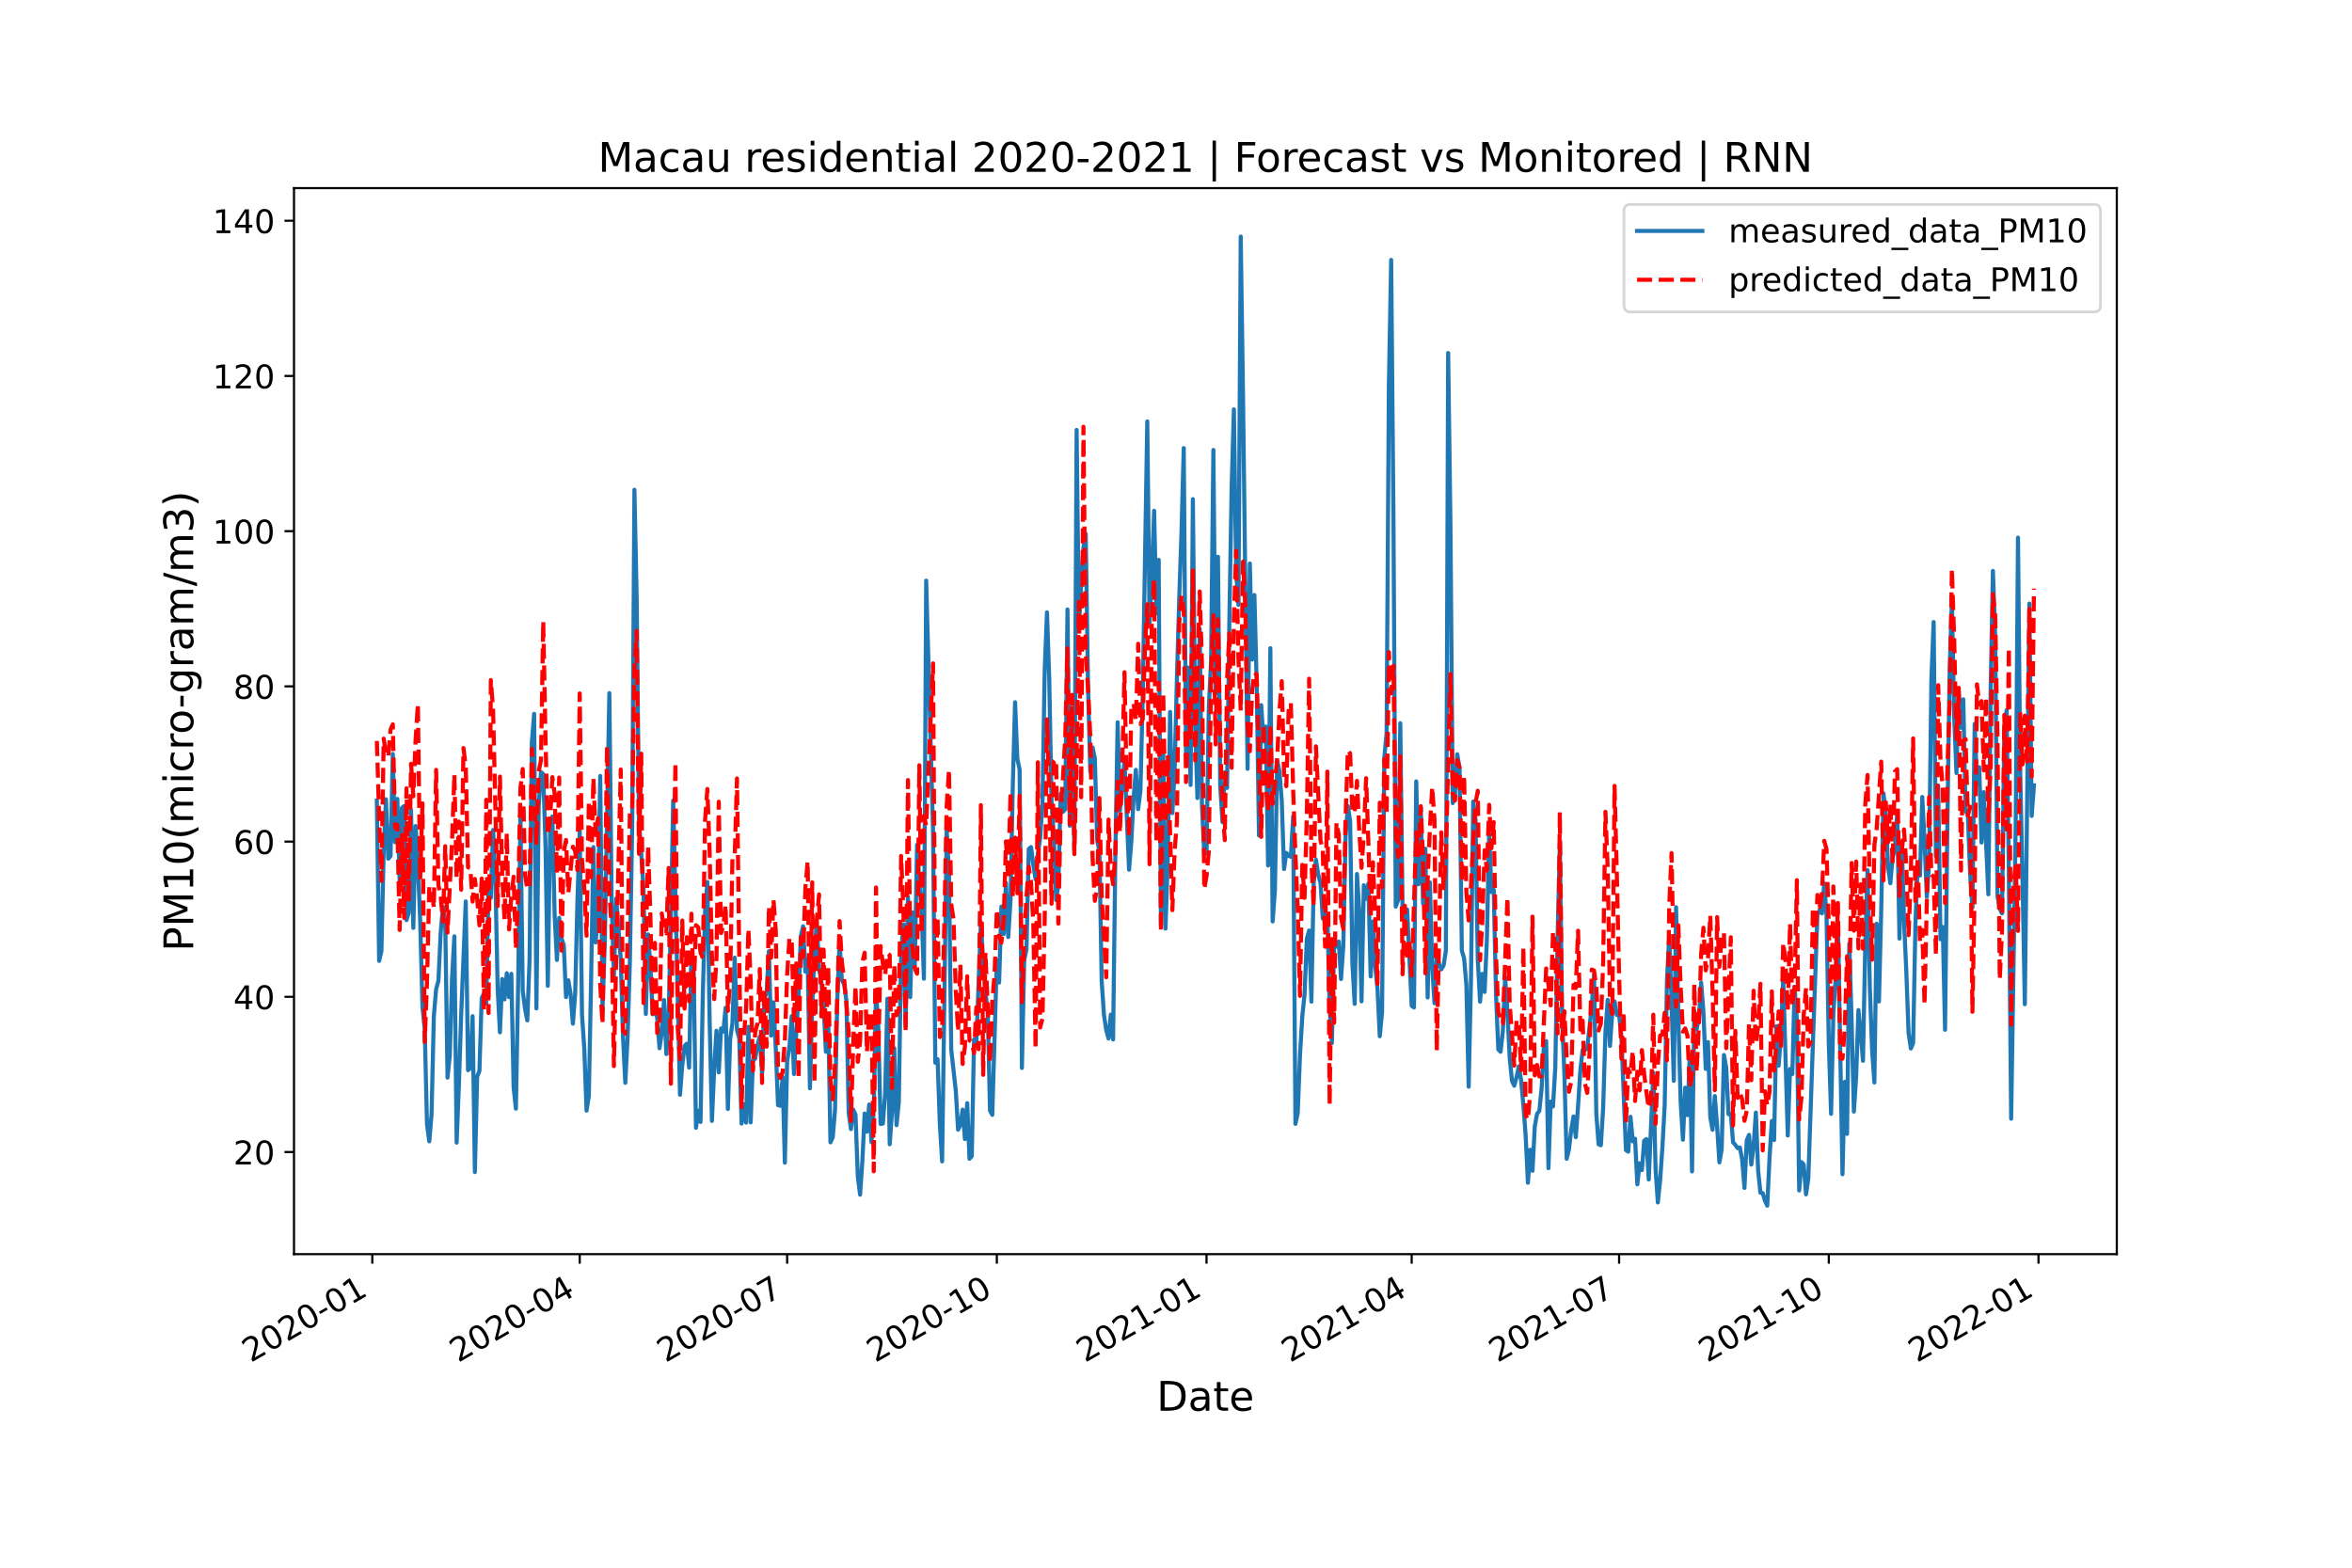 <?xml version="1.0" encoding="utf-8" standalone="no"?>
<!DOCTYPE svg PUBLIC "-//W3C//DTD SVG 1.1//EN"
  "http://www.w3.org/Graphics/SVG/1.1/DTD/svg11.dtd">
<!-- Created with matplotlib (https://matplotlib.org/) -->
<svg height="576pt" version="1.1" viewBox="0 0 864 576" width="864pt" xmlns="http://www.w3.org/2000/svg" xmlns:xlink="http://www.w3.org/1999/xlink">
 <defs>
  <style type="text/css">*{stroke-linecap:butt;stroke-linejoin:round;}</style>
 </defs>
 <g id="figure_1">
  <g id="patch_1">
   <path d="M 0 576 
L 864 576 
L 864 0 
L 0 0 
z
" style="fill:#ffffff;"/>
  </g>
  <g id="axes_1">
   <g id="patch_2">
    <path d="M 108 460.8 
L 777.6 460.8 
L 777.6 69.12 
L 108 69.12 
z
" style="fill:#ffffff;"/>
   </g>
   <g id="matplotlib.axis_1">
    <g id="xtick_1">
     <g id="line2d_1">
      <defs>
       <path d="M 0 0 
L 0 3.5 
" id="ma289b6f1c5" style="stroke:#000000;stroke-width:0.8;"/>
      </defs>
      <g>
       <use style="stroke:#000000;stroke-width:0.8;" x="136.762" xlink:href="#ma289b6f1c5" y="460.8"/>
      </g>
     </g>
     <g id="text_1">
      <!-- 2020-01 -->
      <g transform="translate(92.092 500.766)rotate(-30)scale(0.12 -0.12)">
       <defs>
        <path d="M 19.188 8.297 
L 53.609 8.297 
L 53.609 0 
L 7.328 0 
L 7.328 8.297 
Q 12.938 14.109 22.625 23.891 
Q 32.328 33.688 34.812 36.531 
Q 39.547 41.844 41.422 45.531 
Q 43.312 49.219 43.312 52.781 
Q 43.312 58.594 39.234 62.25 
Q 35.156 65.922 28.609 65.922 
Q 23.969 65.922 18.812 64.312 
Q 13.672 62.703 7.812 59.422 
L 7.812 69.391 
Q 13.766 71.781 18.938 73 
Q 24.125 74.219 28.422 74.219 
Q 39.75 74.219 46.484 68.547 
Q 53.219 62.891 53.219 53.422 
Q 53.219 48.922 51.531 44.891 
Q 49.859 40.875 45.406 35.406 
Q 44.188 33.984 37.641 27.219 
Q 31.109 20.453 19.188 8.297 
z
" id="DejaVuSans-50"/>
        <path d="M 31.781 66.406 
Q 24.172 66.406 20.328 58.906 
Q 16.5 51.422 16.5 36.375 
Q 16.5 21.391 20.328 13.891 
Q 24.172 6.391 31.781 6.391 
Q 39.453 6.391 43.281 13.891 
Q 47.125 21.391 47.125 36.375 
Q 47.125 51.422 43.281 58.906 
Q 39.453 66.406 31.781 66.406 
z
M 31.781 74.219 
Q 44.047 74.219 50.516 64.516 
Q 56.984 54.828 56.984 36.375 
Q 56.984 17.969 50.516 8.266 
Q 44.047 -1.422 31.781 -1.422 
Q 19.531 -1.422 13.062 8.266 
Q 6.594 17.969 6.594 36.375 
Q 6.594 54.828 13.062 64.516 
Q 19.531 74.219 31.781 74.219 
z
" id="DejaVuSans-48"/>
        <path d="M 4.891 31.391 
L 31.203 31.391 
L 31.203 23.391 
L 4.891 23.391 
z
" id="DejaVuSans-45"/>
        <path d="M 12.406 8.297 
L 28.516 8.297 
L 28.516 63.922 
L 10.984 60.406 
L 10.984 69.391 
L 28.422 72.906 
L 38.281 72.906 
L 38.281 8.297 
L 54.391 8.297 
L 54.391 0 
L 12.406 0 
z
" id="DejaVuSans-49"/>
       </defs>
       <use xlink:href="#DejaVuSans-50"/>
       <use x="63.623" xlink:href="#DejaVuSans-48"/>
       <use x="127.246" xlink:href="#DejaVuSans-50"/>
       <use x="190.869" xlink:href="#DejaVuSans-48"/>
       <use x="254.492" xlink:href="#DejaVuSans-45"/>
       <use x="290.576" xlink:href="#DejaVuSans-48"/>
       <use x="354.199" xlink:href="#DejaVuSans-49"/>
      </g>
     </g>
    </g>
    <g id="xtick_2">
     <g id="line2d_2">
      <g>
       <use style="stroke:#000000;stroke-width:0.8;" x="212.957" xlink:href="#ma289b6f1c5" y="460.8"/>
      </g>
     </g>
     <g id="text_2">
      <!-- 2020-04 -->
      <g transform="translate(168.288 500.766)rotate(-30)scale(0.12 -0.12)">
       <defs>
        <path d="M 37.797 64.312 
L 12.891 25.391 
L 37.797 25.391 
z
M 35.203 72.906 
L 47.609 72.906 
L 47.609 25.391 
L 58.016 25.391 
L 58.016 17.188 
L 47.609 17.188 
L 47.609 0 
L 37.797 0 
L 37.797 17.188 
L 4.891 17.188 
L 4.891 26.703 
z
" id="DejaVuSans-52"/>
       </defs>
       <use xlink:href="#DejaVuSans-50"/>
       <use x="63.623" xlink:href="#DejaVuSans-48"/>
       <use x="127.246" xlink:href="#DejaVuSans-50"/>
       <use x="190.869" xlink:href="#DejaVuSans-48"/>
       <use x="254.492" xlink:href="#DejaVuSans-45"/>
       <use x="290.576" xlink:href="#DejaVuSans-48"/>
       <use x="354.199" xlink:href="#DejaVuSans-52"/>
      </g>
     </g>
    </g>
    <g id="xtick_3">
     <g id="line2d_3">
      <g>
       <use style="stroke:#000000;stroke-width:0.8;" x="289.153" xlink:href="#ma289b6f1c5" y="460.8"/>
      </g>
     </g>
     <g id="text_3">
      <!-- 2020-07 -->
      <g transform="translate(244.483 500.766)rotate(-30)scale(0.12 -0.12)">
       <defs>
        <path d="M 8.203 72.906 
L 55.078 72.906 
L 55.078 68.703 
L 28.609 0 
L 18.312 0 
L 43.219 64.594 
L 8.203 64.594 
z
" id="DejaVuSans-55"/>
       </defs>
       <use xlink:href="#DejaVuSans-50"/>
       <use x="63.623" xlink:href="#DejaVuSans-48"/>
       <use x="127.246" xlink:href="#DejaVuSans-50"/>
       <use x="190.869" xlink:href="#DejaVuSans-48"/>
       <use x="254.492" xlink:href="#DejaVuSans-45"/>
       <use x="290.576" xlink:href="#DejaVuSans-48"/>
       <use x="354.199" xlink:href="#DejaVuSans-55"/>
      </g>
     </g>
    </g>
    <g id="xtick_4">
     <g id="line2d_4">
      <g>
       <use style="stroke:#000000;stroke-width:0.8;" x="366.186" xlink:href="#ma289b6f1c5" y="460.8"/>
      </g>
     </g>
     <g id="text_4">
      <!-- 2020-10 -->
      <g transform="translate(321.516 500.766)rotate(-30)scale(0.12 -0.12)">
       <use xlink:href="#DejaVuSans-50"/>
       <use x="63.623" xlink:href="#DejaVuSans-48"/>
       <use x="127.246" xlink:href="#DejaVuSans-50"/>
       <use x="190.869" xlink:href="#DejaVuSans-48"/>
       <use x="254.492" xlink:href="#DejaVuSans-45"/>
       <use x="290.576" xlink:href="#DejaVuSans-49"/>
       <use x="354.199" xlink:href="#DejaVuSans-48"/>
      </g>
     </g>
    </g>
    <g id="xtick_5">
     <g id="line2d_5">
      <g>
       <use style="stroke:#000000;stroke-width:0.8;" x="443.219" xlink:href="#ma289b6f1c5" y="460.8"/>
      </g>
     </g>
     <g id="text_5">
      <!-- 2021-01 -->
      <g transform="translate(398.549 500.766)rotate(-30)scale(0.12 -0.12)">
       <use xlink:href="#DejaVuSans-50"/>
       <use x="63.623" xlink:href="#DejaVuSans-48"/>
       <use x="127.246" xlink:href="#DejaVuSans-50"/>
       <use x="190.869" xlink:href="#DejaVuSans-49"/>
       <use x="254.492" xlink:href="#DejaVuSans-45"/>
       <use x="290.576" xlink:href="#DejaVuSans-48"/>
       <use x="354.199" xlink:href="#DejaVuSans-49"/>
      </g>
     </g>
    </g>
    <g id="xtick_6">
     <g id="line2d_6">
      <g>
       <use style="stroke:#000000;stroke-width:0.8;" x="518.577" xlink:href="#ma289b6f1c5" y="460.8"/>
      </g>
     </g>
     <g id="text_6">
      <!-- 2021-04 -->
      <g transform="translate(473.907 500.766)rotate(-30)scale(0.12 -0.12)">
       <use xlink:href="#DejaVuSans-50"/>
       <use x="63.623" xlink:href="#DejaVuSans-48"/>
       <use x="127.246" xlink:href="#DejaVuSans-50"/>
       <use x="190.869" xlink:href="#DejaVuSans-49"/>
       <use x="254.492" xlink:href="#DejaVuSans-45"/>
       <use x="290.576" xlink:href="#DejaVuSans-48"/>
       <use x="354.199" xlink:href="#DejaVuSans-52"/>
      </g>
     </g>
    </g>
    <g id="xtick_7">
     <g id="line2d_7">
      <g>
       <use style="stroke:#000000;stroke-width:0.8;" x="594.772" xlink:href="#ma289b6f1c5" y="460.8"/>
      </g>
     </g>
     <g id="text_7">
      <!-- 2021-07 -->
      <g transform="translate(550.103 500.766)rotate(-30)scale(0.12 -0.12)">
       <use xlink:href="#DejaVuSans-50"/>
       <use x="63.623" xlink:href="#DejaVuSans-48"/>
       <use x="127.246" xlink:href="#DejaVuSans-50"/>
       <use x="190.869" xlink:href="#DejaVuSans-49"/>
       <use x="254.492" xlink:href="#DejaVuSans-45"/>
       <use x="290.576" xlink:href="#DejaVuSans-48"/>
       <use x="354.199" xlink:href="#DejaVuSans-55"/>
      </g>
     </g>
    </g>
    <g id="xtick_8">
     <g id="line2d_8">
      <g>
       <use style="stroke:#000000;stroke-width:0.8;" x="671.805" xlink:href="#ma289b6f1c5" y="460.8"/>
      </g>
     </g>
     <g id="text_8">
      <!-- 2021-10 -->
      <g transform="translate(627.136 500.766)rotate(-30)scale(0.12 -0.12)">
       <use xlink:href="#DejaVuSans-50"/>
       <use x="63.623" xlink:href="#DejaVuSans-48"/>
       <use x="127.246" xlink:href="#DejaVuSans-50"/>
       <use x="190.869" xlink:href="#DejaVuSans-49"/>
       <use x="254.492" xlink:href="#DejaVuSans-45"/>
       <use x="290.576" xlink:href="#DejaVuSans-49"/>
       <use x="354.199" xlink:href="#DejaVuSans-48"/>
      </g>
     </g>
    </g>
    <g id="xtick_9">
     <g id="line2d_9">
      <g>
       <use style="stroke:#000000;stroke-width:0.8;" x="748.838" xlink:href="#ma289b6f1c5" y="460.8"/>
      </g>
     </g>
     <g id="text_9">
      <!-- 2022-01 -->
      <g transform="translate(704.168 500.766)rotate(-30)scale(0.12 -0.12)">
       <use xlink:href="#DejaVuSans-50"/>
       <use x="63.623" xlink:href="#DejaVuSans-48"/>
       <use x="127.246" xlink:href="#DejaVuSans-50"/>
       <use x="190.869" xlink:href="#DejaVuSans-50"/>
       <use x="254.492" xlink:href="#DejaVuSans-45"/>
       <use x="290.576" xlink:href="#DejaVuSans-48"/>
       <use x="354.199" xlink:href="#DejaVuSans-49"/>
      </g>
     </g>
    </g>
    <g id="text_10">
     <!-- Date -->
     <g transform="translate(424.874 518.325)scale(0.15 -0.15)">
      <defs>
       <path d="M 19.672 64.797 
L 19.672 8.109 
L 31.594 8.109 
Q 46.688 8.109 53.688 14.938 
Q 60.688 21.781 60.688 36.531 
Q 60.688 51.172 53.688 57.984 
Q 46.688 64.797 31.594 64.797 
z
M 9.812 72.906 
L 30.078 72.906 
Q 51.266 72.906 61.172 64.094 
Q 71.094 55.281 71.094 36.531 
Q 71.094 17.672 61.125 8.828 
Q 51.172 0 30.078 0 
L 9.812 0 
z
" id="DejaVuSans-68"/>
       <path d="M 34.281 27.484 
Q 23.391 27.484 19.188 25 
Q 14.984 22.516 14.984 16.5 
Q 14.984 11.719 18.141 8.906 
Q 21.297 6.109 26.703 6.109 
Q 34.188 6.109 38.703 11.406 
Q 43.219 16.703 43.219 25.484 
L 43.219 27.484 
z
M 52.203 31.203 
L 52.203 0 
L 43.219 0 
L 43.219 8.297 
Q 40.141 3.328 35.547 0.953 
Q 30.953 -1.422 24.312 -1.422 
Q 15.922 -1.422 10.953 3.297 
Q 6 8.016 6 15.922 
Q 6 25.141 12.172 29.828 
Q 18.359 34.516 30.609 34.516 
L 43.219 34.516 
L 43.219 35.406 
Q 43.219 41.609 39.141 45 
Q 35.062 48.391 27.688 48.391 
Q 23 48.391 18.547 47.266 
Q 14.109 46.141 10.016 43.891 
L 10.016 52.203 
Q 14.938 54.109 19.578 55.047 
Q 24.219 56 28.609 56 
Q 40.484 56 46.344 49.844 
Q 52.203 43.703 52.203 31.203 
z
" id="DejaVuSans-97"/>
       <path d="M 18.312 70.219 
L 18.312 54.688 
L 36.812 54.688 
L 36.812 47.703 
L 18.312 47.703 
L 18.312 18.016 
Q 18.312 11.328 20.141 9.422 
Q 21.969 7.516 27.594 7.516 
L 36.812 7.516 
L 36.812 0 
L 27.594 0 
Q 17.188 0 13.234 3.875 
Q 9.281 7.766 9.281 18.016 
L 9.281 47.703 
L 2.688 47.703 
L 2.688 54.688 
L 9.281 54.688 
L 9.281 70.219 
z
" id="DejaVuSans-116"/>
       <path d="M 56.203 29.594 
L 56.203 25.203 
L 14.891 25.203 
Q 15.484 15.922 20.484 11.062 
Q 25.484 6.203 34.422 6.203 
Q 39.594 6.203 44.453 7.469 
Q 49.312 8.734 54.109 11.281 
L 54.109 2.781 
Q 49.266 0.734 44.188 -0.344 
Q 39.109 -1.422 33.891 -1.422 
Q 20.797 -1.422 13.156 6.188 
Q 5.516 13.812 5.516 26.812 
Q 5.516 40.234 12.766 48.109 
Q 20.016 56 32.328 56 
Q 43.359 56 49.781 48.891 
Q 56.203 41.797 56.203 29.594 
z
M 47.219 32.234 
Q 47.125 39.594 43.094 43.984 
Q 39.062 48.391 32.422 48.391 
Q 24.906 48.391 20.391 44.141 
Q 15.875 39.891 15.188 32.172 
z
" id="DejaVuSans-101"/>
      </defs>
      <use xlink:href="#DejaVuSans-68"/>
      <use x="77.002" xlink:href="#DejaVuSans-97"/>
      <use x="138.281" xlink:href="#DejaVuSans-116"/>
      <use x="177.49" xlink:href="#DejaVuSans-101"/>
     </g>
    </g>
   </g>
   <g id="matplotlib.axis_2">
    <g id="ytick_1">
     <g id="line2d_10">
      <defs>
       <path d="M 0 0 
L -3.5 0 
" id="m1a4a553373" style="stroke:#000000;stroke-width:0.8;"/>
      </defs>
      <g>
       <use style="stroke:#000000;stroke-width:0.8;" x="108" xlink:href="#m1a4a553373" y="423.274"/>
      </g>
     </g>
     <g id="text_11">
      <!-- 20 -->
      <g transform="translate(85.73 427.833)scale(0.12 -0.12)">
       <use xlink:href="#DejaVuSans-50"/>
       <use x="63.623" xlink:href="#DejaVuSans-48"/>
      </g>
     </g>
    </g>
    <g id="ytick_2">
     <g id="line2d_11">
      <g>
       <use style="stroke:#000000;stroke-width:0.8;" x="108" xlink:href="#m1a4a553373" y="366.245"/>
      </g>
     </g>
     <g id="text_12">
      <!-- 40 -->
      <g transform="translate(85.73 370.804)scale(0.12 -0.12)">
       <use xlink:href="#DejaVuSans-52"/>
       <use x="63.623" xlink:href="#DejaVuSans-48"/>
      </g>
     </g>
    </g>
    <g id="ytick_3">
     <g id="line2d_12">
      <g>
       <use style="stroke:#000000;stroke-width:0.8;" x="108" xlink:href="#m1a4a553373" y="309.217"/>
      </g>
     </g>
     <g id="text_13">
      <!-- 60 -->
      <g transform="translate(85.73 313.776)scale(0.12 -0.12)">
       <defs>
        <path d="M 33.016 40.375 
Q 26.375 40.375 22.484 35.828 
Q 18.609 31.297 18.609 23.391 
Q 18.609 15.531 22.484 10.953 
Q 26.375 6.391 33.016 6.391 
Q 39.656 6.391 43.531 10.953 
Q 47.406 15.531 47.406 23.391 
Q 47.406 31.297 43.531 35.828 
Q 39.656 40.375 33.016 40.375 
z
M 52.594 71.297 
L 52.594 62.312 
Q 48.875 64.062 45.094 64.984 
Q 41.312 65.922 37.594 65.922 
Q 27.828 65.922 22.672 59.328 
Q 17.531 52.734 16.797 39.406 
Q 19.672 43.656 24.016 45.922 
Q 28.375 48.188 33.594 48.188 
Q 44.578 48.188 50.953 41.516 
Q 57.328 34.859 57.328 23.391 
Q 57.328 12.156 50.688 5.359 
Q 44.047 -1.422 33.016 -1.422 
Q 20.359 -1.422 13.672 8.266 
Q 6.984 17.969 6.984 36.375 
Q 6.984 53.656 15.188 63.938 
Q 23.391 74.219 37.203 74.219 
Q 40.922 74.219 44.703 73.484 
Q 48.484 72.75 52.594 71.297 
z
" id="DejaVuSans-54"/>
       </defs>
       <use xlink:href="#DejaVuSans-54"/>
       <use x="63.623" xlink:href="#DejaVuSans-48"/>
      </g>
     </g>
    </g>
    <g id="ytick_4">
     <g id="line2d_13">
      <g>
       <use style="stroke:#000000;stroke-width:0.8;" x="108" xlink:href="#m1a4a553373" y="252.188"/>
      </g>
     </g>
     <g id="text_14">
      <!-- 80 -->
      <g transform="translate(85.73 256.747)scale(0.12 -0.12)">
       <defs>
        <path d="M 31.781 34.625 
Q 24.75 34.625 20.719 30.859 
Q 16.703 27.094 16.703 20.516 
Q 16.703 13.922 20.719 10.156 
Q 24.75 6.391 31.781 6.391 
Q 38.812 6.391 42.859 10.172 
Q 46.922 13.969 46.922 20.516 
Q 46.922 27.094 42.891 30.859 
Q 38.875 34.625 31.781 34.625 
z
M 21.922 38.812 
Q 15.578 40.375 12.031 44.719 
Q 8.5 49.078 8.5 55.328 
Q 8.5 64.062 14.719 69.141 
Q 20.953 74.219 31.781 74.219 
Q 42.672 74.219 48.875 69.141 
Q 55.078 64.062 55.078 55.328 
Q 55.078 49.078 51.531 44.719 
Q 48 40.375 41.703 38.812 
Q 48.828 37.156 52.797 32.312 
Q 56.781 27.484 56.781 20.516 
Q 56.781 9.906 50.312 4.234 
Q 43.844 -1.422 31.781 -1.422 
Q 19.734 -1.422 13.25 4.234 
Q 6.781 9.906 6.781 20.516 
Q 6.781 27.484 10.781 32.312 
Q 14.797 37.156 21.922 38.812 
z
M 18.312 54.391 
Q 18.312 48.734 21.844 45.562 
Q 25.391 42.391 31.781 42.391 
Q 38.141 42.391 41.719 45.562 
Q 45.312 48.734 45.312 54.391 
Q 45.312 60.062 41.719 63.234 
Q 38.141 66.406 31.781 66.406 
Q 25.391 66.406 21.844 63.234 
Q 18.312 60.062 18.312 54.391 
z
" id="DejaVuSans-56"/>
       </defs>
       <use xlink:href="#DejaVuSans-56"/>
       <use x="63.623" xlink:href="#DejaVuSans-48"/>
      </g>
     </g>
    </g>
    <g id="ytick_5">
     <g id="line2d_14">
      <g>
       <use style="stroke:#000000;stroke-width:0.8;" x="108" xlink:href="#m1a4a553373" y="195.159"/>
      </g>
     </g>
     <g id="text_15">
      <!-- 100 -->
      <g transform="translate(78.095 199.718)scale(0.12 -0.12)">
       <use xlink:href="#DejaVuSans-49"/>
       <use x="63.623" xlink:href="#DejaVuSans-48"/>
       <use x="127.246" xlink:href="#DejaVuSans-48"/>
      </g>
     </g>
    </g>
    <g id="ytick_6">
     <g id="line2d_15">
      <g>
       <use style="stroke:#000000;stroke-width:0.8;" x="108" xlink:href="#m1a4a553373" y="138.131"/>
      </g>
     </g>
     <g id="text_16">
      <!-- 120 -->
      <g transform="translate(78.095 142.69)scale(0.12 -0.12)">
       <use xlink:href="#DejaVuSans-49"/>
       <use x="63.623" xlink:href="#DejaVuSans-50"/>
       <use x="127.246" xlink:href="#DejaVuSans-48"/>
      </g>
     </g>
    </g>
    <g id="ytick_7">
     <g id="line2d_16">
      <g>
       <use style="stroke:#000000;stroke-width:0.8;" x="108" xlink:href="#m1a4a553373" y="81.102"/>
      </g>
     </g>
     <g id="text_17">
      <!-- 140 -->
      <g transform="translate(78.095 85.661)scale(0.12 -0.12)">
       <use xlink:href="#DejaVuSans-49"/>
       <use x="63.623" xlink:href="#DejaVuSans-52"/>
       <use x="127.246" xlink:href="#DejaVuSans-48"/>
      </g>
     </g>
    </g>
    <g id="text_18">
     <!-- PM10(micro-gram/m3) -->
     <g transform="translate(70.975 349.562)rotate(-90)scale(0.15 -0.15)">
      <defs>
       <path d="M 19.672 64.797 
L 19.672 37.406 
L 32.078 37.406 
Q 38.969 37.406 42.719 40.969 
Q 46.484 44.531 46.484 51.125 
Q 46.484 57.672 42.719 61.234 
Q 38.969 64.797 32.078 64.797 
z
M 9.812 72.906 
L 32.078 72.906 
Q 44.344 72.906 50.609 67.359 
Q 56.891 61.812 56.891 51.125 
Q 56.891 40.328 50.609 34.812 
Q 44.344 29.297 32.078 29.297 
L 19.672 29.297 
L 19.672 0 
L 9.812 0 
z
" id="DejaVuSans-80"/>
       <path d="M 9.812 72.906 
L 24.516 72.906 
L 43.109 23.297 
L 61.812 72.906 
L 76.516 72.906 
L 76.516 0 
L 66.891 0 
L 66.891 64.016 
L 48.094 14.016 
L 38.188 14.016 
L 19.391 64.016 
L 19.391 0 
L 9.812 0 
z
" id="DejaVuSans-77"/>
       <path d="M 31 75.875 
Q 24.469 64.656 21.281 53.656 
Q 18.109 42.672 18.109 31.391 
Q 18.109 20.125 21.312 9.062 
Q 24.516 -2 31 -13.188 
L 23.188 -13.188 
Q 15.875 -1.703 12.234 9.375 
Q 8.594 20.453 8.594 31.391 
Q 8.594 42.281 12.203 53.312 
Q 15.828 64.359 23.188 75.875 
z
" id="DejaVuSans-40"/>
       <path d="M 52 44.188 
Q 55.375 50.25 60.062 53.125 
Q 64.75 56 71.094 56 
Q 79.641 56 84.281 50.016 
Q 88.922 44.047 88.922 33.016 
L 88.922 0 
L 79.891 0 
L 79.891 32.719 
Q 79.891 40.578 77.094 44.375 
Q 74.312 48.188 68.609 48.188 
Q 61.625 48.188 57.562 43.547 
Q 53.516 38.922 53.516 30.906 
L 53.516 0 
L 44.484 0 
L 44.484 32.719 
Q 44.484 40.625 41.703 44.406 
Q 38.922 48.188 33.109 48.188 
Q 26.219 48.188 22.156 43.531 
Q 18.109 38.875 18.109 30.906 
L 18.109 0 
L 9.078 0 
L 9.078 54.688 
L 18.109 54.688 
L 18.109 46.188 
Q 21.188 51.219 25.484 53.609 
Q 29.781 56 35.688 56 
Q 41.656 56 45.828 52.969 
Q 50 49.953 52 44.188 
z
" id="DejaVuSans-109"/>
       <path d="M 9.422 54.688 
L 18.406 54.688 
L 18.406 0 
L 9.422 0 
z
M 9.422 75.984 
L 18.406 75.984 
L 18.406 64.594 
L 9.422 64.594 
z
" id="DejaVuSans-105"/>
       <path d="M 48.781 52.594 
L 48.781 44.188 
Q 44.969 46.297 41.141 47.344 
Q 37.312 48.391 33.406 48.391 
Q 24.656 48.391 19.812 42.844 
Q 14.984 37.312 14.984 27.297 
Q 14.984 17.281 19.812 11.734 
Q 24.656 6.203 33.406 6.203 
Q 37.312 6.203 41.141 7.25 
Q 44.969 8.297 48.781 10.406 
L 48.781 2.094 
Q 45.016 0.344 40.984 -0.531 
Q 36.969 -1.422 32.422 -1.422 
Q 20.062 -1.422 12.781 6.344 
Q 5.516 14.109 5.516 27.297 
Q 5.516 40.672 12.859 48.328 
Q 20.219 56 33.016 56 
Q 37.156 56 41.109 55.141 
Q 45.062 54.297 48.781 52.594 
z
" id="DejaVuSans-99"/>
       <path d="M 41.109 46.297 
Q 39.594 47.172 37.812 47.578 
Q 36.031 48 33.891 48 
Q 26.266 48 22.188 43.047 
Q 18.109 38.094 18.109 28.812 
L 18.109 0 
L 9.078 0 
L 9.078 54.688 
L 18.109 54.688 
L 18.109 46.188 
Q 20.953 51.172 25.484 53.578 
Q 30.031 56 36.531 56 
Q 37.453 56 38.578 55.875 
Q 39.703 55.766 41.062 55.516 
z
" id="DejaVuSans-114"/>
       <path d="M 30.609 48.391 
Q 23.391 48.391 19.188 42.75 
Q 14.984 37.109 14.984 27.297 
Q 14.984 17.484 19.156 11.844 
Q 23.344 6.203 30.609 6.203 
Q 37.797 6.203 41.984 11.859 
Q 46.188 17.531 46.188 27.297 
Q 46.188 37.016 41.984 42.703 
Q 37.797 48.391 30.609 48.391 
z
M 30.609 56 
Q 42.328 56 49.016 48.375 
Q 55.719 40.766 55.719 27.297 
Q 55.719 13.875 49.016 6.219 
Q 42.328 -1.422 30.609 -1.422 
Q 18.844 -1.422 12.172 6.219 
Q 5.516 13.875 5.516 27.297 
Q 5.516 40.766 12.172 48.375 
Q 18.844 56 30.609 56 
z
" id="DejaVuSans-111"/>
       <path d="M 45.406 27.984 
Q 45.406 37.75 41.375 43.109 
Q 37.359 48.484 30.078 48.484 
Q 22.859 48.484 18.828 43.109 
Q 14.797 37.75 14.797 27.984 
Q 14.797 18.266 18.828 12.891 
Q 22.859 7.516 30.078 7.516 
Q 37.359 7.516 41.375 12.891 
Q 45.406 18.266 45.406 27.984 
z
M 54.391 6.781 
Q 54.391 -7.172 48.188 -13.984 
Q 42 -20.797 29.203 -20.797 
Q 24.469 -20.797 20.266 -20.094 
Q 16.062 -19.391 12.109 -17.922 
L 12.109 -9.188 
Q 16.062 -11.328 19.922 -12.344 
Q 23.781 -13.375 27.781 -13.375 
Q 36.625 -13.375 41.016 -8.766 
Q 45.406 -4.156 45.406 5.172 
L 45.406 9.625 
Q 42.625 4.781 38.281 2.391 
Q 33.938 0 27.875 0 
Q 17.828 0 11.672 7.656 
Q 5.516 15.328 5.516 27.984 
Q 5.516 40.672 11.672 48.328 
Q 17.828 56 27.875 56 
Q 33.938 56 38.281 53.609 
Q 42.625 51.219 45.406 46.391 
L 45.406 54.688 
L 54.391 54.688 
z
" id="DejaVuSans-103"/>
       <path d="M 25.391 72.906 
L 33.688 72.906 
L 8.297 -9.281 
L 0 -9.281 
z
" id="DejaVuSans-47"/>
       <path d="M 40.578 39.312 
Q 47.656 37.797 51.625 33 
Q 55.609 28.219 55.609 21.188 
Q 55.609 10.406 48.188 4.484 
Q 40.766 -1.422 27.094 -1.422 
Q 22.516 -1.422 17.656 -0.516 
Q 12.797 0.391 7.625 2.203 
L 7.625 11.719 
Q 11.719 9.328 16.594 8.109 
Q 21.484 6.891 26.812 6.891 
Q 36.078 6.891 40.938 10.547 
Q 45.797 14.203 45.797 21.188 
Q 45.797 27.641 41.281 31.266 
Q 36.766 34.906 28.719 34.906 
L 20.219 34.906 
L 20.219 43.016 
L 29.109 43.016 
Q 36.375 43.016 40.234 45.922 
Q 44.094 48.828 44.094 54.297 
Q 44.094 59.906 40.109 62.906 
Q 36.141 65.922 28.719 65.922 
Q 24.656 65.922 20.016 65.031 
Q 15.375 64.156 9.812 62.312 
L 9.812 71.094 
Q 15.438 72.656 20.344 73.438 
Q 25.25 74.219 29.594 74.219 
Q 40.828 74.219 47.359 69.109 
Q 53.906 64.016 53.906 55.328 
Q 53.906 49.266 50.438 45.094 
Q 46.969 40.922 40.578 39.312 
z
" id="DejaVuSans-51"/>
       <path d="M 8.016 75.875 
L 15.828 75.875 
Q 23.141 64.359 26.781 53.312 
Q 30.422 42.281 30.422 31.391 
Q 30.422 20.453 26.781 9.375 
Q 23.141 -1.703 15.828 -13.188 
L 8.016 -13.188 
Q 14.5 -2 17.703 9.062 
Q 20.906 20.125 20.906 31.391 
Q 20.906 42.672 17.703 53.656 
Q 14.5 64.656 8.016 75.875 
z
" id="DejaVuSans-41"/>
      </defs>
      <use xlink:href="#DejaVuSans-80"/>
      <use x="60.303" xlink:href="#DejaVuSans-77"/>
      <use x="146.582" xlink:href="#DejaVuSans-49"/>
      <use x="210.205" xlink:href="#DejaVuSans-48"/>
      <use x="273.828" xlink:href="#DejaVuSans-40"/>
      <use x="312.842" xlink:href="#DejaVuSans-109"/>
      <use x="410.254" xlink:href="#DejaVuSans-105"/>
      <use x="438.037" xlink:href="#DejaVuSans-99"/>
      <use x="493.018" xlink:href="#DejaVuSans-114"/>
      <use x="531.881" xlink:href="#DejaVuSans-111"/>
      <use x="594.938" xlink:href="#DejaVuSans-45"/>
      <use x="631.021" xlink:href="#DejaVuSans-103"/>
      <use x="694.498" xlink:href="#DejaVuSans-114"/>
      <use x="735.611" xlink:href="#DejaVuSans-97"/>
      <use x="796.891" xlink:href="#DejaVuSans-109"/>
      <use x="894.303" xlink:href="#DejaVuSans-47"/>
      <use x="927.994" xlink:href="#DejaVuSans-109"/>
      <use x="1025.406" xlink:href="#DejaVuSans-51"/>
      <use x="1089.029" xlink:href="#DejaVuSans-41"/>
     </g>
    </g>
   </g>
   <g id="line2d_17">
    <path clip-path="url(#p8562227534)" d="M 138.436 294.128 
L 139.274 353.057 
L 140.111 349.493 
L 140.948 312.543 
L 141.786 293.653 
L 142.623 315.514 
L 143.46 314.563 
L 144.298 277.019 
L 145.135 309.454 
L 145.972 293.534 
L 146.81 323.593 
L 147.647 296.819 
L 148.484 296.148 
L 149.321 338.087 
L 150.159 335.355 
L 150.996 297.573 
L 151.833 340.939 
L 152.671 303.514 
L 153.508 317.533 
L 154.345 338.087 
L 155.183 369.928 
L 156.02 378.126 
L 156.857 413.175 
L 157.695 419.353 
L 158.532 409.373 
L 159.369 373.374 
L 160.207 363.394 
L 161.044 360.424 
L 161.881 342.602 
L 162.718 333.097 
L 163.556 338.444 
L 164.393 395.948 
L 165.23 387.89 
L 166.068 359.117 
L 166.905 344.028 
L 167.742 419.828 
L 168.58 398.324 
L 169.417 372.78 
L 171.092 331.196 
L 171.929 393.215 
L 172.766 392.502 
L 173.604 373.374 
L 174.441 430.64 
L 175.278 395.591 
L 176.115 393.464 
L 176.953 366.721 
L 177.79 364.938 
L 178.627 368.74 
L 179.465 324.9 
L 180.302 329.89 
L 181.139 304.939 
L 181.977 322.523 
L 182.814 363.264 
L 183.651 379.314 
L 184.489 359.711 
L 185.326 367.196 
L 186.163 357.572 
L 187.001 366.364 
L 187.838 357.81 
L 188.675 399.471 
L 189.513 407.353 
L 190.35 361.136 
L 191.187 300.306 
L 192.024 364.107 
L 192.862 370.641 
L 193.699 374.918 
L 194.536 352.463 
L 195.374 272.742 
L 196.211 262.287 
L 197.048 370.522 
L 197.886 296.148 
L 198.723 283.673 
L 199.56 284.422 
L 200.398 311.236 
L 201.235 362.206 
L 202.072 305.652 
L 202.91 299.949 
L 203.747 336.305 
L 204.584 352.701 
L 205.421 337.235 
L 206.259 344.741 
L 207.096 347.236 
L 207.933 366.364 
L 208.771 360.186 
L 209.608 365.176 
L 210.445 376.106 
L 211.283 365.176 
L 212.12 330.959 
L 212.957 305.415 
L 213.795 372.78 
L 214.632 385.255 
L 215.469 408.066 
L 216.307 402.601 
L 217.144 359.799 
L 217.981 311.236 
L 218.819 346.285 
L 219.656 335.236 
L 220.493 285.098 
L 221.33 370.76 
L 222.168 346.285 
L 223.842 254.683 
L 224.68 330.959 
L 225.517 358.523 
L 226.354 330.127 
L 228.029 352.236 
L 228.866 381.215 
L 229.704 397.849 
L 230.541 381.096 
L 231.378 353.651 
L 232.216 304.702 
L 233.053 179.952 
L 233.89 220.228 
L 234.727 301.375 
L 236.402 326.563 
L 237.239 372.568 
L 238.077 343.315 
L 238.914 354.721 
L 239.751 372.661 
L 240.589 370.46 
L 241.426 374.087 
L 242.263 385.136 
L 243.101 379.552 
L 243.938 367.433 
L 244.775 387.275 
L 245.613 373.493 
L 246.45 338.087 
L 247.287 294.128 
L 249.799 402.245 
L 250.636 391.314 
L 251.474 384.304 
L 252.311 383.473 
L 253.148 392.28 
L 253.986 350.128 
L 254.823 356.028 
L 255.66 414.363 
L 256.498 408.066 
L 257.335 412.225 
L 258.172 365.501 
L 259.01 334.761 
L 259.847 324.068 
L 260.684 375.156 
L 261.522 411.868 
L 262.359 392.502 
L 263.196 378.72 
L 264.033 394.016 
L 264.871 377.889 
L 265.708 379.015 
L 266.545 370.285 
L 267.383 407.472 
L 268.22 381.809 
L 269.057 375.988 
L 269.895 351.869 
L 270.732 378.483 
L 271.569 381.494 
L 272.407 412.819 
L 273.244 405.69 
L 274.081 412.462 
L 274.919 377.295 
L 275.756 412.387 
L 276.593 389.77 
L 277.43 388.938 
L 278.268 383.948 
L 279.105 380.859 
L 279.942 394.522 
L 280.78 367.315 
L 281.617 364.262 
L 282.454 349.493 
L 283.292 380.502 
L 284.129 368.265 
L 284.966 385.136 
L 285.804 406.047 
L 286.641 406.284 
L 287.478 395.71 
L 288.316 427.195 
L 289.153 389.925 
L 289.99 384.78 
L 290.828 373.374 
L 291.665 394.641 
L 292.502 379.196 
L 293.339 366.126 
L 294.177 344.028 
L 295.014 340.345 
L 295.851 356.978 
L 296.689 352.345 
L 297.526 399.868 
L 298.363 369.572 
L 299.201 349.85 
L 300.038 338.919 
L 300.875 355.583 
L 301.713 360.78 
L 302.55 369.572 
L 303.387 386.443 
L 304.225 372.568 
L 305.062 419.71 
L 305.899 417.928 
L 306.736 407.947 
L 307.574 367.315 
L 308.411 346.166 
L 309.248 360.067 
L 310.086 361.612 
L 310.923 367.671 
L 311.76 408.779 
L 312.598 414.844 
L 313.435 407.71 
L 314.272 409.535 
L 315.11 432.217 
L 315.947 438.957 
L 316.784 426.719 
L 317.622 409.136 
L 318.459 415.789 
L 319.296 405.809 
L 320.134 419.71 
L 320.971 407.71 
L 321.808 364.107 
L 322.645 377.413 
L 323.483 412.984 
L 324.32 412.819 
L 325.157 401.826 
L 325.995 366.958 
L 326.832 420.423 
L 327.669 408.542 
L 328.507 385.136 
L 329.344 413.413 
L 330.181 404.858 
L 331.019 350.562 
L 331.856 339.632 
L 332.693 377.176 
L 333.531 329.533 
L 334.368 366.381 
L 335.205 335.236 
L 336.042 355.088 
L 336.88 310.405 
L 337.717 324.424 
L 338.554 334.285 
L 339.392 359.592 
L 340.229 213.337 
L 342.741 304.939 
L 343.578 390.482 
L 344.416 389.176 
L 345.253 413.056 
L 346.09 426.719 
L 347.765 305.023 
L 348.602 320.979 
L 349.439 385.73 
L 351.114 400.819 
L 351.951 415.076 
L 352.789 413.294 
L 353.626 407.71 
L 354.463 418.522 
L 355.301 405.334 
L 356.138 425.769 
L 356.975 424.818 
L 357.813 381.928 
L 358.65 383.478 
L 360.325 338.8 
L 361.162 353.533 
L 361.999 364.463 
L 362.837 371.592 
L 363.674 408.066 
L 364.511 409.611 
L 366.186 352.82 
L 367.023 361.018 
L 367.86 333.097 
L 368.698 343.196 
L 369.535 324.424 
L 370.372 344.302 
L 371.21 330.721 
L 372.047 288.663 
L 372.884 258.01 
L 373.722 278.801 
L 374.559 282.722 
L 375.396 392.383 
L 376.234 352.939 
L 377.071 348.78 
L 377.908 311.949 
L 378.745 311.236 
L 379.583 317.771 
L 380.42 323.117 
L 381.257 313.804 
L 382.095 307.91 
L 382.932 295.554 
L 383.769 246.129 
L 384.607 224.981 
L 385.444 249.693 
L 386.281 294.484 
L 387.119 307.91 
L 387.956 330.721 
L 388.793 325.018 
L 389.631 291.633 
L 390.468 298.286 
L 391.305 297.336 
L 392.143 223.911 
L 392.98 303.395 
L 393.817 261.574 
L 394.654 312.44 
L 395.492 157.972 
L 396.329 230.327 
L 397.166 214.406 
L 398.004 201.219 
L 398.841 196.11 
L 399.678 251.713 
L 400.516 283.554 
L 401.353 274.643 
L 402.19 278.564 
L 403.028 308.623 
L 403.865 312.781 
L 404.702 360.542 
L 405.54 372.94 
L 406.377 378.483 
L 407.214 381.572 
L 408.051 372.78 
L 408.889 381.928 
L 409.726 313.613 
L 410.563 265.376 
L 411.401 297.811 
L 412.238 287.831 
L 413.075 279.871 
L 414.75 319.553 
L 415.587 309.217 
L 416.425 293.058 
L 417.262 282.841 
L 418.099 297.315 
L 418.937 290.445 
L 419.774 255.752 
L 421.448 154.85 
L 422.286 228.782 
L 423.123 211.793 
L 423.96 187.674 
L 424.798 225.337 
L 425.635 205.697 
L 426.472 339.982 
L 427.31 276.306 
L 428.147 341.183 
L 428.984 315.539 
L 429.822 261.574 
L 430.659 298.761 
L 431.496 282.841 
L 432.334 249.218 
L 433.171 220.347 
L 434.008 195.753 
L 434.846 164.625 
L 435.683 277.376 
L 436.52 245.297 
L 437.357 288.425 
L 438.195 183.397 
L 439.032 265.851 
L 439.869 293.224 
L 440.707 231.04 
L 441.544 296.266 
L 442.381 313.613 
L 443.219 313.494 
L 444.056 259.911 
L 444.893 242.683 
L 445.731 165.338 
L 446.568 254.921 
L 447.405 204.545 
L 448.243 288.781 
L 449.08 302.088 
L 449.917 283.791 
L 450.754 289.494 
L 451.592 228.426 
L 452.429 179.358 
L 453.266 150.404 
L 454.104 210.248 
L 454.941 222.248 
L 455.778 86.924 
L 456.616 145.14 
L 458.29 282.484 
L 459.128 207.04 
L 459.965 242.327 
L 460.802 218.619 
L 461.64 251.119 
L 462.477 306.959 
L 463.314 259.079 
L 464.152 272.396 
L 464.989 266.941 
L 465.826 318.009 
L 466.663 238.168 
L 467.501 338.563 
L 468.338 327.038 
L 469.175 279.395 
L 470.013 283.435 
L 470.85 294.365 
L 471.687 319.315 
L 472.525 313.375 
L 473.362 314.444 
L 474.199 314.801 
L 475.037 299.918 
L 475.874 412.938 
L 476.711 409.017 
L 477.549 387.631 
L 478.386 373.493 
L 479.223 365.414 
L 480.06 344.978 
L 480.898 341.889 
L 481.735 368.027 
L 482.572 324.543 
L 483.41 315.87 
L 484.247 321.335 
L 485.084 324.424 
L 485.922 337.493 
L 486.759 335.83 
L 487.596 335.83 
L 488.434 370.089 
L 489.271 383.235 
L 490.108 346.166 
L 490.946 347.83 
L 491.783 345.929 
L 492.62 359.711 
L 493.457 347.592 
L 494.295 307.316 
L 495.132 296.148 
L 495.969 301.732 
L 496.807 354.246 
L 497.644 368.849 
L 498.481 321.118 
L 499.319 334.761 
L 500.156 367.909 
L 500.993 325.256 
L 501.831 330.246 
L 502.668 324.614 
L 503.505 358.76 
L 504.343 338.563 
L 505.18 355.077 
L 506.017 363.275 
L 506.855 380.74 
L 507.692 371.948 
L 508.529 278.326 
L 509.366 269.415 
L 510.204 141.22 
L 511.041 95.483 
L 511.878 189.586 
L 512.716 333.097 
L 513.553 330.84 
L 514.39 265.732 
L 515.228 334.285 
L 516.065 339.751 
L 516.902 334.167 
L 518.577 369.572 
L 519.414 370.166 
L 520.252 287.118 
L 521.089 324.9 
L 521.926 296.86 
L 522.763 332.028 
L 523.601 311.83 
L 524.438 366.493 
L 525.275 324.224 
L 526.113 355.196 
L 526.95 368.621 
L 527.787 350.444 
L 528.625 354.246 
L 529.462 356.146 
L 530.299 354.721 
L 531.137 349.374 
L 531.974 129.695 
L 532.811 192.68 
L 533.649 295.078 
L 534.486 291.395 
L 535.323 277.138 
L 536.161 282.128 
L 536.998 349.255 
L 537.835 352.107 
L 538.672 361.968 
L 539.51 399.274 
L 540.347 360.661 
L 541.184 294.484 
L 542.022 301.019 
L 542.859 352.582 
L 543.696 368.027 
L 544.534 357.81 
L 545.371 364.463 
L 546.208 344.86 
L 547.046 306.241 
L 547.883 327.751 
L 548.72 326.919 
L 549.558 365.414 
L 550.395 385.611 
L 551.232 386.443 
L 552.069 378.839 
L 552.907 359.055 
L 553.744 371.592 
L 554.581 388.7 
L 555.419 397.136 
L 556.256 398.918 
L 557.093 395.829 
L 557.931 391.789 
L 558.768 396.963 
L 559.605 406.047 
L 560.443 417.215 
L 561.28 434.561 
L 562.117 422.442 
L 562.955 430.165 
L 563.792 413.888 
L 564.629 409.254 
L 565.466 408.185 
L 566.304 399.987 
L 567.141 384.542 
L 567.978 382.522 
L 568.816 429.214 
L 569.653 404.74 
L 570.49 406.537 
L 571.328 392.265 
L 572.165 344.86 
L 573.002 310.048 
L 573.84 373.968 
L 574.677 394.76 
L 575.514 425.769 
L 576.352 422.323 
L 577.189 415.076 
L 578.026 410.205 
L 578.864 417.809 
L 579.701 406.403 
L 580.538 393.215 
L 581.375 385.73 
L 582.213 385.849 
L 583.05 385.214 
L 584.725 369.928 
L 585.562 358.047 
L 586.399 409.141 
L 587.237 420.423 
L 588.074 420.779 
L 588.911 407.116 
L 589.749 379.314 
L 590.586 367.361 
L 591.423 384.304 
L 592.261 371.948 
L 593.098 367.909 
L 593.935 372.899 
L 594.772 372.899 
L 595.61 380.859 
L 597.284 422.561 
L 598.122 423.155 
L 598.959 410.324 
L 599.796 419.353 
L 600.634 418.403 
L 601.471 435.155 
L 602.308 427.432 
L 603.146 429.927 
L 603.983 419.116 
L 604.82 418.522 
L 605.658 433.384 
L 607.332 394.14 
L 608.17 429.571 
L 609.007 441.808 
L 609.844 433.729 
L 610.681 421.492 
L 611.519 406.047 
L 612.356 360.186 
L 613.193 343.909 
L 614.031 367.671 
L 614.868 397.136 
L 615.705 333.335 
L 616.543 374.681 
L 617.38 404.74 
L 618.217 418.759 
L 619.055 399.631 
L 619.892 409.73 
L 620.729 387.393 
L 621.567 430.403 
L 622.404 371.354 
L 623.241 378.126 
L 624.078 374.324 
L 624.916 361.018 
L 625.753 371.948 
L 626.59 392.74 
L 627.428 382.879 
L 628.265 410.443 
L 629.102 415.108 
L 629.94 402.72 
L 630.777 413.888 
L 631.614 427.076 
L 632.452 422.323 
L 633.289 387.631 
L 634.126 392.265 
L 634.964 409.373 
L 635.801 409.254 
L 636.638 419.71 
L 637.476 420.66 
L 638.313 421.848 
L 639.15 421.611 
L 639.987 426.125 
L 640.825 436.462 
L 641.662 418.997 
L 642.499 416.977 
L 643.337 427.908 
L 644.174 421.135 
L 645.011 408.779 
L 645.849 430.165 
L 646.686 438.244 
L 647.523 438.363 
L 648.361 441.214 
L 649.198 442.996 
L 650.035 425.413 
L 650.873 411.868 
L 651.71 418.878 
L 652.547 377.057 
L 653.384 391.552 
L 654.222 380.502 
L 655.059 359.354 
L 656.734 417.215 
L 657.571 392.74 
L 658.408 394.641 
L 659.246 362.562 
L 660.083 374.918 
L 660.92 437.412 
L 661.758 426.957 
L 662.595 427.908 
L 663.432 438.838 
L 664.27 433.124 
L 665.944 383.829 
L 667.619 336.068 
L 668.456 334.404 
L 669.293 335.592 
L 670.131 324.543 
L 670.968 336.424 
L 671.805 383.354 
L 672.643 409.254 
L 673.48 372.423 
L 674.317 359.473 
L 675.155 338.919 
L 676.829 431.439 
L 677.667 397.492 
L 678.504 416.621 
L 679.341 346.674 
L 680.179 374.8 
L 681.016 408.423 
L 681.853 395.591 
L 682.69 371.116 
L 683.528 379.671 
L 684.365 389.77 
L 685.202 346.879 
L 686.04 319.715 
L 686.877 362.919 
L 687.714 385.849 
L 688.552 397.73 
L 689.389 339.394 
L 690.226 367.956 
L 691.064 334.441 
L 691.901 291.514 
L 692.738 299.593 
L 693.576 318.365 
L 694.413 324.543 
L 695.25 314.919 
L 696.087 311.949 
L 696.925 298.643 
L 697.762 344.86 
L 698.599 309.335 
L 699.437 338.351 
L 700.274 356.859 
L 701.111 379.433 
L 701.949 385.255 
L 702.786 383.235 
L 703.623 339.751 
L 704.461 317.332 
L 705.298 321.692 
L 706.135 292.821 
L 706.973 309.098 
L 707.81 329.533 
L 708.647 317.177 
L 709.485 249.584 
L 710.322 228.545 
L 711.159 314.563 
L 711.996 288.663 
L 712.834 345.097 
L 713.671 340.582 
L 714.508 378.364 
L 715.346 303.989 
L 716.183 247.079 
L 717.02 220.466 
L 717.858 263.237 
L 718.695 284.029 
L 719.532 253.732 
L 720.37 267.396 
L 721.207 256.94 
L 722.044 298.049 
L 722.882 299.175 
L 723.719 320.979 
L 724.556 333.454 
L 725.393 265.97 
L 726.231 287.831 
L 727.068 281.89 
L 727.905 309.573 
L 728.743 291.039 
L 730.417 328.583 
L 731.255 253.732 
L 732.092 209.773 
L 732.929 233.592 
L 733.767 329.177 
L 734.604 333.929 
L 735.441 335.592 
L 736.279 268.346 
L 737.116 260.98 
L 737.953 321.098 
L 738.79 411.037 
L 740.465 302.92 
L 741.302 197.535 
L 742.14 284.623 
L 742.977 323.711 
L 743.814 368.978 
L 745.489 221.773 
L 746.326 299.794 
L 747.164 288.544 
L 747.164 288.544 
" style="fill:none;stroke:#1f77b4;stroke-linecap:square;stroke-width:1.5;"/>
   </g>
   <g id="line2d_18">
    <path clip-path="url(#p8562227534)" d="M 138.436 272.245 
L 139.274 300.123 
L 140.111 323.663 
L 140.948 271.384 
L 141.786 276.882 
L 142.623 278.097 
L 143.46 268.091 
L 144.298 266.138 
L 145.135 304.092 
L 145.972 303.119 
L 146.81 341.68 
L 147.647 306.738 
L 148.484 337.256 
L 149.321 289.639 
L 150.159 331.33 
L 150.996 280.637 
L 151.833 292.576 
L 152.671 271.789 
L 153.508 258.596 
L 154.345 323.081 
L 155.183 295.171 
L 156.02 382.847 
L 156.857 360.808 
L 157.695 325.927 
L 158.532 326.21 
L 159.369 333.594 
L 160.207 282.871 
L 161.044 325.159 
L 161.881 329.319 
L 162.718 338.655 
L 163.556 310.913 
L 164.393 342.648 
L 166.068 308.823 
L 166.905 284.535 
L 167.742 322.691 
L 168.58 301.867 
L 169.417 326.906 
L 170.254 274.848 
L 171.092 281.592 
L 171.929 318.663 
L 172.766 318.858 
L 173.604 331.275 
L 174.441 322.955 
L 175.278 330.242 
L 176.115 339.995 
L 176.953 322.791 
L 177.79 371.005 
L 178.627 293.842 
L 179.465 372.211 
L 180.302 249.874 
L 181.139 260.86 
L 182.814 332.906 
L 183.651 285.323 
L 184.489 322.041 
L 185.326 337.908 
L 186.163 306.118 
L 187.001 341.495 
L 187.838 329.279 
L 188.675 322.142 
L 189.513 348.591 
L 190.35 328.532 
L 191.187 289.49 
L 192.024 282.544 
L 192.862 321.238 
L 193.699 326.645 
L 194.536 325.012 
L 195.374 275.134 
L 197.048 309.742 
L 197.886 283.464 
L 198.723 279.36 
L 199.56 228.233 
L 200.398 271.617 
L 201.235 306.8 
L 202.072 301.258 
L 202.91 285.532 
L 203.747 291.623 
L 204.584 320.813 
L 205.421 285.688 
L 206.259 349.292 
L 207.096 312.97 
L 207.933 308.61 
L 208.771 328.059 
L 210.445 311.086 
L 211.283 312.67 
L 212.12 319.674 
L 212.957 254.779 
L 213.795 316.007 
L 214.632 326.13 
L 215.469 343.809 
L 216.307 294.229 
L 217.144 322.335 
L 217.981 285.881 
L 218.819 306.812 
L 219.656 300.59 
L 220.493 361.773 
L 221.33 376.265 
L 222.168 331.509 
L 223.005 274.102 
L 223.842 327.273 
L 224.68 341.604 
L 225.517 391.705 
L 226.354 352.044 
L 228.029 282.707 
L 228.866 378.757 
L 229.704 379.78 
L 230.541 343.512 
L 231.378 298.857 
L 232.216 298.446 
L 233.053 245.716 
L 233.89 231.769 
L 234.727 313.724 
L 235.565 276.91 
L 236.402 368.549 
L 237.239 348.855 
L 238.077 310.882 
L 238.914 336.232 
L 239.751 374.041 
L 240.589 346.44 
L 241.426 379.526 
L 242.263 376.093 
L 243.101 335.636 
L 243.938 341.59 
L 244.775 342.945 
L 245.613 318.912 
L 246.45 398.188 
L 247.287 321.263 
L 248.124 280.086 
L 248.962 377.74 
L 249.799 389.171 
L 250.636 338.205 
L 251.474 370.576 
L 252.311 344.298 
L 253.148 367.905 
L 253.986 335.708 
L 254.823 364.452 
L 255.66 339.941 
L 256.498 340.729 
L 257.335 349.965 
L 258.172 352.051 
L 259.01 301.236 
L 259.847 289.89 
L 260.684 313.042 
L 261.522 351.143 
L 262.359 367.099 
L 263.196 351.453 
L 264.033 294.553 
L 264.871 342.852 
L 265.708 340.265 
L 266.545 332.434 
L 267.383 371.418 
L 268.22 360.338 
L 269.057 315.639 
L 269.895 314.439 
L 270.732 286.029 
L 271.569 352.113 
L 272.407 406.849 
L 273.244 380.902 
L 274.081 370.594 
L 274.919 341.317 
L 275.756 360.359 
L 276.593 393.372 
L 277.43 379.056 
L 278.268 376.1 
L 279.105 356.038 
L 279.942 397.878 
L 280.78 363.42 
L 281.617 384.585 
L 282.454 333.068 
L 283.292 351.841 
L 284.129 330.55 
L 284.966 341.531 
L 285.804 393.923 
L 286.641 396.096 
L 287.478 393.993 
L 288.316 382.06 
L 289.153 358.27 
L 289.99 344.71 
L 290.828 345.103 
L 291.665 376.029 
L 292.502 353.97 
L 293.339 396.452 
L 294.177 344.408 
L 295.014 351.644 
L 295.851 326.166 
L 296.689 316.449 
L 297.526 383.035 
L 298.363 324.189 
L 299.201 397.975 
L 300.038 338.179 
L 300.875 328.63 
L 301.713 373.476 
L 302.55 348.906 
L 303.387 382.185 
L 304.225 354.915 
L 305.062 396.547 
L 305.899 403.871 
L 306.736 390.707 
L 307.574 366.483 
L 308.411 338.409 
L 309.248 353.474 
L 310.086 359.58 
L 310.923 368.779 
L 311.76 379.269 
L 312.598 411.868 
L 313.435 383.133 
L 314.272 362.298 
L 315.11 390.133 
L 315.947 382.667 
L 316.784 353.618 
L 317.622 350.043 
L 318.459 386.533 
L 319.296 372.833 
L 320.134 371.662 
L 320.971 430.361 
L 321.808 326.078 
L 322.645 389.433 
L 323.483 347.598 
L 324.32 354.131 
L 325.157 358.205 
L 325.995 350.303 
L 326.832 350.906 
L 327.669 399.766 
L 328.507 354.474 
L 329.344 373.026 
L 330.181 370.947 
L 331.019 314.498 
L 331.856 334.25 
L 332.693 379.113 
L 333.531 286.609 
L 334.368 344.475 
L 335.205 348.297 
L 336.042 355.802 
L 336.88 357.757 
L 337.717 281.163 
L 338.554 343.085 
L 339.392 299.868 
L 340.229 303.257 
L 342.741 243.735 
L 343.578 360.869 
L 344.416 337.212 
L 345.253 381.049 
L 346.09 377.821 
L 347.765 296.052 
L 348.602 282.753 
L 349.439 332.208 
L 350.277 337.823 
L 351.114 364.247 
L 351.951 378.923 
L 352.789 354.47 
L 353.626 390.92 
L 354.463 384.47 
L 355.301 358.706 
L 356.138 382.292 
L 356.975 382.874 
L 357.813 386.912 
L 358.65 370.085 
L 359.487 385.487 
L 360.325 295.823 
L 361.162 394.912 
L 361.999 350.049 
L 363.674 390.424 
L 364.511 367.967 
L 365.348 357.895 
L 366.186 334.184 
L 367.023 343.533 
L 367.86 346.359 
L 368.698 338.166 
L 369.535 309.136 
L 370.372 323.013 
L 371.21 291.012 
L 372.047 329.645 
L 372.884 307.773 
L 373.722 328.202 
L 374.559 292.386 
L 375.396 368.186 
L 376.234 345.867 
L 377.071 329.358 
L 377.908 318.447 
L 378.745 324.065 
L 379.583 339.384 
L 380.42 385.273 
L 381.257 280.072 
L 382.095 377.53 
L 382.932 374.217 
L 383.769 337.783 
L 384.607 264.306 
L 385.444 292.81 
L 386.281 332.054 
L 387.119 279.804 
L 387.956 279.074 
L 388.793 339.382 
L 389.631 298.105 
L 390.468 285.987 
L 391.305 270.981 
L 392.143 238.196 
L 392.98 302.768 
L 393.817 255.294 
L 394.654 313.822 
L 395.492 279.143 
L 396.329 221.118 
L 397.166 292.953 
L 398.004 156.81 
L 398.841 239.387 
L 399.678 253.167 
L 400.516 270.319 
L 401.353 315.103 
L 402.19 330.984 
L 403.028 325.796 
L 403.865 293.205 
L 404.702 329.724 
L 406.377 359.071 
L 407.214 301.124 
L 408.051 319.238 
L 408.889 324.914 
L 409.726 313.51 
L 410.563 287.164 
L 411.401 305.873 
L 412.238 281.955 
L 413.075 246.998 
L 413.913 291.509 
L 414.75 307.469 
L 415.587 259.815 
L 416.425 258.477 
L 417.262 264.615 
L 418.099 236.534 
L 418.937 266.018 
L 419.774 264.245 
L 420.611 238.058 
L 421.448 222.003 
L 422.286 317.533 
L 423.123 225.829 
L 423.96 212.855 
L 424.798 309.465 
L 425.635 250.803 
L 426.472 342.277 
L 427.31 254.362 
L 428.147 302.234 
L 428.984 277.477 
L 430.659 334.423 
L 431.496 312.636 
L 432.334 302.219 
L 433.171 229.175 
L 434.008 218.809 
L 434.846 224.691 
L 435.683 287.36 
L 436.52 258.205 
L 437.357 271.805 
L 438.195 209.64 
L 439.032 279.414 
L 440.707 217.308 
L 441.544 244.322 
L 442.381 326.678 
L 443.219 321.924 
L 444.056 312.913 
L 444.893 247.06 
L 445.731 226.099 
L 446.568 273.509 
L 447.405 227.582 
L 448.243 272.266 
L 449.08 296.248 
L 449.917 308.672 
L 450.754 249.615 
L 451.592 232.725 
L 452.429 282.1 
L 453.266 227.013 
L 454.104 202.365 
L 454.941 242.144 
L 455.778 261.108 
L 456.616 206.36 
L 457.453 222.64 
L 458.29 266.375 
L 459.128 276.006 
L 459.965 253.813 
L 460.802 247.201 
L 461.64 247.808 
L 462.477 279.933 
L 463.314 307.492 
L 464.152 266 
L 464.989 287.812 
L 465.826 298.246 
L 466.663 266.361 
L 467.501 295.365 
L 468.338 287.58 
L 469.175 278.403 
L 470.013 260.975 
L 470.85 250.246 
L 471.687 284.281 
L 472.525 288.861 
L 473.362 261.206 
L 474.199 258.341 
L 475.037 289.966 
L 475.874 314.299 
L 476.711 333.935 
L 477.549 365.911 
L 478.386 317.764 
L 479.223 329.891 
L 480.06 299.599 
L 480.898 249.367 
L 481.735 316.925 
L 482.572 332.936 
L 483.41 274.212 
L 485.084 308.781 
L 485.922 312.363 
L 486.759 347.845 
L 487.596 283.499 
L 488.434 406.005 
L 489.271 345.025 
L 490.108 375.775 
L 490.946 302.234 
L 491.783 306.618 
L 492.62 337.134 
L 493.457 341.296 
L 494.295 300.239 
L 495.132 275.682 
L 495.969 276.849 
L 496.807 298.506 
L 497.644 298.555 
L 498.481 286.924 
L 499.319 305.175 
L 500.156 318.88 
L 500.993 306.425 
L 501.831 285.93 
L 502.668 309.442 
L 503.505 336.664 
L 504.343 316.826 
L 505.18 335.825 
L 506.017 361.476 
L 506.855 294.921 
L 507.692 325.962 
L 508.529 278.881 
L 509.366 299.395 
L 510.204 239.6 
L 511.041 254.799 
L 511.878 244.683 
L 512.716 306.885 
L 513.553 314.87 
L 514.39 277.898 
L 515.228 357.97 
L 516.065 332.775 
L 516.902 352.861 
L 517.74 345.077 
L 518.577 358.447 
L 520.252 305.872 
L 521.089 314.213 
L 521.926 296.208 
L 522.763 316.225 
L 523.601 357.609 
L 524.438 323.284 
L 525.275 304.323 
L 526.113 289.164 
L 526.95 301.158 
L 527.787 386.047 
L 529.462 305.827 
L 530.299 326.316 
L 531.137 314.148 
L 532.811 247.674 
L 533.649 291.362 
L 534.486 294.148 
L 535.323 279.252 
L 536.161 282.041 
L 536.998 323.868 
L 537.835 284.924 
L 538.672 327.857 
L 539.51 338.197 
L 540.347 325.581 
L 541.184 309.183 
L 542.022 295.09 
L 542.859 290.54 
L 543.696 352.83 
L 544.534 338.533 
L 545.371 312.387 
L 546.208 319.82 
L 547.046 295.708 
L 547.883 311.66 
L 548.72 302.071 
L 549.558 350.907 
L 550.395 372.087 
L 552.069 375.976 
L 553.744 329.647 
L 554.581 368.832 
L 556.256 391.541 
L 557.093 375.06 
L 557.931 375.102 
L 558.768 393.181 
L 559.605 347.955 
L 560.443 409.735 
L 561.28 411.415 
L 562.117 401.404 
L 562.955 336.787 
L 563.792 395.104 
L 564.629 391.295 
L 565.466 395.505 
L 566.304 395.456 
L 567.978 355.84 
L 568.816 361.921 
L 569.653 369.411 
L 570.49 342.337 
L 571.328 347.33 
L 572.165 379.742 
L 573.002 298.459 
L 573.84 382.101 
L 574.677 371.537 
L 575.514 388.997 
L 576.352 401.133 
L 577.189 397.321 
L 578.026 361.869 
L 578.864 363.01 
L 579.701 341.96 
L 580.538 378.314 
L 581.375 375.01 
L 582.213 397.999 
L 583.05 401.548 
L 583.887 387.542 
L 584.725 356.231 
L 585.562 356.56 
L 586.399 362.991 
L 587.237 378.624 
L 588.074 376.052 
L 588.911 353.853 
L 589.749 298.277 
L 590.586 319.036 
L 591.423 368.275 
L 592.261 372.521 
L 593.098 288.759 
L 593.935 321.105 
L 594.772 358.393 
L 595.61 388.981 
L 596.447 371.814 
L 597.284 412.665 
L 598.122 392.805 
L 598.959 394.677 
L 599.796 386.158 
L 600.634 404.526 
L 601.471 393.786 
L 602.308 400.596 
L 603.146 385.818 
L 603.983 394.611 
L 604.82 401.385 
L 605.658 407.152 
L 606.495 404.021 
L 607.332 372.813 
L 608.17 412.93 
L 609.007 391.105 
L 609.844 380.493 
L 610.681 380.104 
L 611.519 372.093 
L 612.356 389.556 
L 613.193 332.641 
L 614.031 313.424 
L 614.868 356.172 
L 615.705 369.846 
L 616.543 339.986 
L 617.38 362.565 
L 618.217 379.031 
L 619.055 377.857 
L 619.892 380.533 
L 620.729 399.488 
L 621.567 395.012 
L 622.404 361.694 
L 623.241 393.91 
L 624.078 376.643 
L 624.916 350.286 
L 625.753 340.862 
L 626.59 356.555 
L 627.428 351.881 
L 628.265 336.354 
L 629.102 364.037 
L 629.94 400.545 
L 630.777 336.975 
L 631.614 355.215 
L 632.452 343.814 
L 633.289 342.663 
L 634.126 385.113 
L 635.801 344.362 
L 636.638 413.534 
L 637.476 378.737 
L 638.313 403.362 
L 639.15 401.363 
L 639.987 404.009 
L 640.825 411.817 
L 641.662 408.149 
L 642.499 376.316 
L 643.337 396.895 
L 644.174 364.02 
L 645.011 383.427 
L 645.849 377.181 
L 646.686 361.447 
L 647.523 422.657 
L 648.361 400.966 
L 649.198 406.134 
L 650.035 401.107 
L 650.873 364.258 
L 651.71 393.371 
L 652.547 383.757 
L 653.384 371.604 
L 654.222 384.294 
L 655.059 346.372 
L 655.896 353.169 
L 656.734 371.339 
L 657.571 339.36 
L 658.408 369.423 
L 659.246 362.765 
L 660.083 323.38 
L 660.92 411.345 
L 661.758 403.31 
L 662.595 372.915 
L 663.432 363.114 
L 664.27 384.487 
L 665.107 383.081 
L 665.944 333.656 
L 666.781 349.574 
L 667.619 328.821 
L 668.456 333.294 
L 669.293 327.967 
L 670.131 308.915 
L 670.968 312.083 
L 671.805 340.524 
L 672.643 373.789 
L 673.48 325.694 
L 674.317 359.952 
L 675.155 331.777 
L 675.992 388.816 
L 676.829 388.971 
L 677.667 377.747 
L 678.504 351.336 
L 679.341 365.856 
L 680.179 317.089 
L 681.016 341.947 
L 681.853 316.558 
L 682.69 348.476 
L 683.528 324.923 
L 684.365 348.563 
L 685.202 295.54 
L 686.04 284.739 
L 686.877 329.371 
L 687.714 352.624 
L 688.552 310.481 
L 689.389 304.353 
L 691.064 279.831 
L 691.901 323.473 
L 692.738 294.737 
L 693.576 309.448 
L 694.413 295.16 
L 695.25 317.472 
L 696.087 283.531 
L 696.925 282.588 
L 697.762 329.214 
L 698.599 312.84 
L 699.437 304.748 
L 700.274 318.086 
L 701.111 343.611 
L 701.949 321.527 
L 702.786 271.316 
L 703.623 331.73 
L 704.461 314.967 
L 705.298 346.237 
L 706.135 341.676 
L 706.973 369.168 
L 708.647 292.825 
L 709.485 321.279 
L 710.322 322.178 
L 711.159 350.988 
L 711.996 251.736 
L 712.834 279.214 
L 713.671 289.994 
L 714.508 331.808 
L 715.346 283.031 
L 716.183 258.332 
L 717.02 208.977 
L 717.858 234.821 
L 718.695 271.472 
L 719.532 252.737 
L 720.37 319.845 
L 721.207 272.127 
L 722.044 271.561 
L 722.882 299.688 
L 723.719 296.382 
L 724.556 371.745 
L 725.393 326.879 
L 726.231 251.455 
L 727.068 258.829 
L 727.905 257.599 
L 728.743 283.079 
L 729.58 256.13 
L 730.417 301.668 
L 731.255 281.817 
L 732.092 218.257 
L 732.929 226.436 
L 733.767 271.081 
L 734.604 359.853 
L 735.441 341.99 
L 736.279 262.678 
L 737.116 304.826 
L 737.953 237.96 
L 738.79 376.443 
L 739.628 324.823 
L 740.465 318.287 
L 741.302 342.034 
L 742.14 261.419 
L 742.977 280.855 
L 743.814 262.957 
L 744.652 279.854 
L 745.489 223.76 
L 746.326 285.316 
L 747.164 216.263 
L 747.164 216.263 
" style="fill:none;stroke:#ff0000;stroke-dasharray:5.55,2.4;stroke-dashoffset:0;stroke-width:1.5;"/>
   </g>
   <g id="patch_3">
    <path d="M 108 460.8 
L 108 69.12 
" style="fill:none;stroke:#000000;stroke-linecap:square;stroke-linejoin:miter;stroke-width:0.8;"/>
   </g>
   <g id="patch_4">
    <path d="M 777.6 460.8 
L 777.6 69.12 
" style="fill:none;stroke:#000000;stroke-linecap:square;stroke-linejoin:miter;stroke-width:0.8;"/>
   </g>
   <g id="patch_5">
    <path d="M 108 460.8 
L 777.6 460.8 
" style="fill:none;stroke:#000000;stroke-linecap:square;stroke-linejoin:miter;stroke-width:0.8;"/>
   </g>
   <g id="patch_6">
    <path d="M 108 69.12 
L 777.6 69.12 
" style="fill:none;stroke:#000000;stroke-linecap:square;stroke-linejoin:miter;stroke-width:0.8;"/>
   </g>
   <g id="text_19">
    <!-- Macau residential 2020-2021 | Forecast vs Monitored | RNN -->
    <g transform="translate(219.681 63.12)scale(0.15 -0.15)">
     <defs>
      <path d="M 8.5 21.578 
L 8.5 54.688 
L 17.484 54.688 
L 17.484 21.922 
Q 17.484 14.156 20.5 10.266 
Q 23.531 6.391 29.594 6.391 
Q 36.859 6.391 41.078 11.031 
Q 45.312 15.672 45.312 23.688 
L 45.312 54.688 
L 54.297 54.688 
L 54.297 0 
L 45.312 0 
L 45.312 8.406 
Q 42.047 3.422 37.719 1 
Q 33.406 -1.422 27.688 -1.422 
Q 18.266 -1.422 13.375 4.438 
Q 8.5 10.297 8.5 21.578 
z
M 31.109 56 
z
" id="DejaVuSans-117"/>
      <path id="DejaVuSans-32"/>
      <path d="M 44.281 53.078 
L 44.281 44.578 
Q 40.484 46.531 36.375 47.5 
Q 32.281 48.484 27.875 48.484 
Q 21.188 48.484 17.844 46.438 
Q 14.5 44.391 14.5 40.281 
Q 14.5 37.156 16.891 35.375 
Q 19.281 33.594 26.516 31.984 
L 29.594 31.297 
Q 39.156 29.25 43.188 25.516 
Q 47.219 21.781 47.219 15.094 
Q 47.219 7.469 41.188 3.016 
Q 35.156 -1.422 24.609 -1.422 
Q 20.219 -1.422 15.453 -0.562 
Q 10.688 0.297 5.422 2 
L 5.422 11.281 
Q 10.406 8.688 15.234 7.391 
Q 20.062 6.109 24.812 6.109 
Q 31.156 6.109 34.562 8.281 
Q 37.984 10.453 37.984 14.406 
Q 37.984 18.062 35.516 20.016 
Q 33.062 21.969 24.703 23.781 
L 21.578 24.516 
Q 13.234 26.266 9.516 29.906 
Q 5.812 33.547 5.812 39.891 
Q 5.812 47.609 11.281 51.797 
Q 16.75 56 26.812 56 
Q 31.781 56 36.172 55.266 
Q 40.578 54.547 44.281 53.078 
z
" id="DejaVuSans-115"/>
      <path d="M 45.406 46.391 
L 45.406 75.984 
L 54.391 75.984 
L 54.391 0 
L 45.406 0 
L 45.406 8.203 
Q 42.578 3.328 38.25 0.953 
Q 33.938 -1.422 27.875 -1.422 
Q 17.969 -1.422 11.734 6.484 
Q 5.516 14.406 5.516 27.297 
Q 5.516 40.188 11.734 48.094 
Q 17.969 56 27.875 56 
Q 33.938 56 38.25 53.625 
Q 42.578 51.266 45.406 46.391 
z
M 14.797 27.297 
Q 14.797 17.391 18.875 11.75 
Q 22.953 6.109 30.078 6.109 
Q 37.203 6.109 41.297 11.75 
Q 45.406 17.391 45.406 27.297 
Q 45.406 37.203 41.297 42.844 
Q 37.203 48.484 30.078 48.484 
Q 22.953 48.484 18.875 42.844 
Q 14.797 37.203 14.797 27.297 
z
" id="DejaVuSans-100"/>
      <path d="M 54.891 33.016 
L 54.891 0 
L 45.906 0 
L 45.906 32.719 
Q 45.906 40.484 42.875 44.328 
Q 39.844 48.188 33.797 48.188 
Q 26.516 48.188 22.312 43.547 
Q 18.109 38.922 18.109 30.906 
L 18.109 0 
L 9.078 0 
L 9.078 54.688 
L 18.109 54.688 
L 18.109 46.188 
Q 21.344 51.125 25.703 53.562 
Q 30.078 56 35.797 56 
Q 45.219 56 50.047 50.172 
Q 54.891 44.344 54.891 33.016 
z
" id="DejaVuSans-110"/>
      <path d="M 9.422 75.984 
L 18.406 75.984 
L 18.406 0 
L 9.422 0 
z
" id="DejaVuSans-108"/>
      <path d="M 21 76.422 
L 21 -23.578 
L 12.703 -23.578 
L 12.703 76.422 
z
" id="DejaVuSans-124"/>
      <path d="M 9.812 72.906 
L 51.703 72.906 
L 51.703 64.594 
L 19.672 64.594 
L 19.672 43.109 
L 48.578 43.109 
L 48.578 34.812 
L 19.672 34.812 
L 19.672 0 
L 9.812 0 
z
" id="DejaVuSans-70"/>
      <path d="M 2.984 54.688 
L 12.5 54.688 
L 29.594 8.797 
L 46.688 54.688 
L 56.203 54.688 
L 35.688 0 
L 23.484 0 
z
" id="DejaVuSans-118"/>
      <path d="M 44.391 34.188 
Q 47.562 33.109 50.562 29.594 
Q 53.562 26.078 56.594 19.922 
L 66.609 0 
L 56 0 
L 46.688 18.703 
Q 43.062 26.031 39.672 28.422 
Q 36.281 30.812 30.422 30.812 
L 19.672 30.812 
L 19.672 0 
L 9.812 0 
L 9.812 72.906 
L 32.078 72.906 
Q 44.578 72.906 50.734 67.672 
Q 56.891 62.453 56.891 51.906 
Q 56.891 45.016 53.688 40.469 
Q 50.484 35.938 44.391 34.188 
z
M 19.672 64.797 
L 19.672 38.922 
L 32.078 38.922 
Q 39.203 38.922 42.844 42.219 
Q 46.484 45.516 46.484 51.906 
Q 46.484 58.297 42.844 61.547 
Q 39.203 64.797 32.078 64.797 
z
" id="DejaVuSans-82"/>
      <path d="M 9.812 72.906 
L 23.094 72.906 
L 55.422 11.922 
L 55.422 72.906 
L 64.984 72.906 
L 64.984 0 
L 51.703 0 
L 19.391 60.984 
L 19.391 0 
L 9.812 0 
z
" id="DejaVuSans-78"/>
     </defs>
     <use xlink:href="#DejaVuSans-77"/>
     <use x="86.279" xlink:href="#DejaVuSans-97"/>
     <use x="147.559" xlink:href="#DejaVuSans-99"/>
     <use x="202.539" xlink:href="#DejaVuSans-97"/>
     <use x="263.818" xlink:href="#DejaVuSans-117"/>
     <use x="327.197" xlink:href="#DejaVuSans-32"/>
     <use x="358.984" xlink:href="#DejaVuSans-114"/>
     <use x="397.848" xlink:href="#DejaVuSans-101"/>
     <use x="459.371" xlink:href="#DejaVuSans-115"/>
     <use x="511.471" xlink:href="#DejaVuSans-105"/>
     <use x="539.254" xlink:href="#DejaVuSans-100"/>
     <use x="602.73" xlink:href="#DejaVuSans-101"/>
     <use x="664.254" xlink:href="#DejaVuSans-110"/>
     <use x="727.633" xlink:href="#DejaVuSans-116"/>
     <use x="766.842" xlink:href="#DejaVuSans-105"/>
     <use x="794.625" xlink:href="#DejaVuSans-97"/>
     <use x="855.904" xlink:href="#DejaVuSans-108"/>
     <use x="883.688" xlink:href="#DejaVuSans-32"/>
     <use x="915.475" xlink:href="#DejaVuSans-50"/>
     <use x="979.098" xlink:href="#DejaVuSans-48"/>
     <use x="1042.721" xlink:href="#DejaVuSans-50"/>
     <use x="1106.344" xlink:href="#DejaVuSans-48"/>
     <use x="1169.967" xlink:href="#DejaVuSans-45"/>
     <use x="1206.051" xlink:href="#DejaVuSans-50"/>
     <use x="1269.674" xlink:href="#DejaVuSans-48"/>
     <use x="1333.297" xlink:href="#DejaVuSans-50"/>
     <use x="1396.92" xlink:href="#DejaVuSans-49"/>
     <use x="1460.543" xlink:href="#DejaVuSans-32"/>
     <use x="1492.33" xlink:href="#DejaVuSans-124"/>
     <use x="1526.021" xlink:href="#DejaVuSans-32"/>
     <use x="1557.809" xlink:href="#DejaVuSans-70"/>
     <use x="1611.703" xlink:href="#DejaVuSans-111"/>
     <use x="1672.885" xlink:href="#DejaVuSans-114"/>
     <use x="1711.748" xlink:href="#DejaVuSans-101"/>
     <use x="1773.271" xlink:href="#DejaVuSans-99"/>
     <use x="1828.252" xlink:href="#DejaVuSans-97"/>
     <use x="1889.531" xlink:href="#DejaVuSans-115"/>
     <use x="1941.631" xlink:href="#DejaVuSans-116"/>
     <use x="1980.84" xlink:href="#DejaVuSans-32"/>
     <use x="2012.627" xlink:href="#DejaVuSans-118"/>
     <use x="2071.807" xlink:href="#DejaVuSans-115"/>
     <use x="2123.906" xlink:href="#DejaVuSans-32"/>
     <use x="2155.693" xlink:href="#DejaVuSans-77"/>
     <use x="2241.973" xlink:href="#DejaVuSans-111"/>
     <use x="2303.154" xlink:href="#DejaVuSans-110"/>
     <use x="2366.533" xlink:href="#DejaVuSans-105"/>
     <use x="2394.316" xlink:href="#DejaVuSans-116"/>
     <use x="2433.525" xlink:href="#DejaVuSans-111"/>
     <use x="2494.707" xlink:href="#DejaVuSans-114"/>
     <use x="2533.57" xlink:href="#DejaVuSans-101"/>
     <use x="2595.094" xlink:href="#DejaVuSans-100"/>
     <use x="2658.57" xlink:href="#DejaVuSans-32"/>
     <use x="2690.357" xlink:href="#DejaVuSans-124"/>
     <use x="2724.049" xlink:href="#DejaVuSans-32"/>
     <use x="2755.836" xlink:href="#DejaVuSans-82"/>
     <use x="2825.318" xlink:href="#DejaVuSans-78"/>
     <use x="2900.123" xlink:href="#DejaVuSans-78"/>
    </g>
   </g>
   <g id="legend_1">
    <g id="patch_7">
     <path d="M 598.963 114.615 
L 769.2 114.615 
Q 771.6 114.615 771.6 112.215 
L 771.6 77.52 
Q 771.6 75.12 769.2 75.12 
L 598.963 75.12 
Q 596.563 75.12 596.563 77.52 
L 596.563 112.215 
Q 596.563 114.615 598.963 114.615 
z
" style="fill:#ffffff;opacity:0.8;stroke:#cccccc;stroke-linejoin:miter;"/>
    </g>
    <g id="line2d_19">
     <path d="M 601.363 84.838 
L 625.363 84.838 
" style="fill:none;stroke:#1f77b4;stroke-linecap:square;stroke-width:1.5;"/>
    </g>
    <g id="line2d_20"/>
    <g id="text_20">
     <!-- measured_data_PM10 -->
     <g transform="translate(634.963 89.038)scale(0.12 -0.12)">
      <defs>
       <path d="M 50.984 -16.609 
L 50.984 -23.578 
L -0.984 -23.578 
L -0.984 -16.609 
z
" id="DejaVuSans-95"/>
      </defs>
      <use xlink:href="#DejaVuSans-109"/>
      <use x="97.412" xlink:href="#DejaVuSans-101"/>
      <use x="158.936" xlink:href="#DejaVuSans-97"/>
      <use x="220.215" xlink:href="#DejaVuSans-115"/>
      <use x="272.314" xlink:href="#DejaVuSans-117"/>
      <use x="335.693" xlink:href="#DejaVuSans-114"/>
      <use x="374.557" xlink:href="#DejaVuSans-101"/>
      <use x="436.08" xlink:href="#DejaVuSans-100"/>
      <use x="499.557" xlink:href="#DejaVuSans-95"/>
      <use x="549.557" xlink:href="#DejaVuSans-100"/>
      <use x="613.033" xlink:href="#DejaVuSans-97"/>
      <use x="674.312" xlink:href="#DejaVuSans-116"/>
      <use x="713.521" xlink:href="#DejaVuSans-97"/>
      <use x="774.801" xlink:href="#DejaVuSans-95"/>
      <use x="824.801" xlink:href="#DejaVuSans-80"/>
      <use x="885.104" xlink:href="#DejaVuSans-77"/>
      <use x="971.383" xlink:href="#DejaVuSans-49"/>
      <use x="1035.006" xlink:href="#DejaVuSans-48"/>
     </g>
    </g>
    <g id="line2d_21">
     <path d="M 601.363 102.786 
L 625.363 102.786 
" style="fill:none;stroke:#ff0000;stroke-dasharray:5.55,2.4;stroke-dashoffset:0;stroke-width:1.5;"/>
    </g>
    <g id="line2d_22"/>
    <g id="text_21">
     <!-- predicted_data_PM10 -->
     <g transform="translate(634.963 106.986)scale(0.12 -0.12)">
      <defs>
       <path d="M 18.109 8.203 
L 18.109 -20.797 
L 9.078 -20.797 
L 9.078 54.688 
L 18.109 54.688 
L 18.109 46.391 
Q 20.953 51.266 25.266 53.625 
Q 29.594 56 35.594 56 
Q 45.562 56 51.781 48.094 
Q 58.016 40.188 58.016 27.297 
Q 58.016 14.406 51.781 6.484 
Q 45.562 -1.422 35.594 -1.422 
Q 29.594 -1.422 25.266 0.953 
Q 20.953 3.328 18.109 8.203 
z
M 48.688 27.297 
Q 48.688 37.203 44.609 42.844 
Q 40.531 48.484 33.406 48.484 
Q 26.266 48.484 22.188 42.844 
Q 18.109 37.203 18.109 27.297 
Q 18.109 17.391 22.188 11.75 
Q 26.266 6.109 33.406 6.109 
Q 40.531 6.109 44.609 11.75 
Q 48.688 17.391 48.688 27.297 
z
" id="DejaVuSans-112"/>
      </defs>
      <use xlink:href="#DejaVuSans-112"/>
      <use x="63.477" xlink:href="#DejaVuSans-114"/>
      <use x="102.34" xlink:href="#DejaVuSans-101"/>
      <use x="163.863" xlink:href="#DejaVuSans-100"/>
      <use x="227.34" xlink:href="#DejaVuSans-105"/>
      <use x="255.123" xlink:href="#DejaVuSans-99"/>
      <use x="310.104" xlink:href="#DejaVuSans-116"/>
      <use x="349.312" xlink:href="#DejaVuSans-101"/>
      <use x="410.836" xlink:href="#DejaVuSans-100"/>
      <use x="474.312" xlink:href="#DejaVuSans-95"/>
      <use x="524.312" xlink:href="#DejaVuSans-100"/>
      <use x="587.789" xlink:href="#DejaVuSans-97"/>
      <use x="649.068" xlink:href="#DejaVuSans-116"/>
      <use x="688.277" xlink:href="#DejaVuSans-97"/>
      <use x="749.557" xlink:href="#DejaVuSans-95"/>
      <use x="799.557" xlink:href="#DejaVuSans-80"/>
      <use x="859.859" xlink:href="#DejaVuSans-77"/>
      <use x="946.139" xlink:href="#DejaVuSans-49"/>
      <use x="1009.762" xlink:href="#DejaVuSans-48"/>
     </g>
    </g>
   </g>
  </g>
 </g>
 <defs>
  <clipPath id="p8562227534">
   <rect height="391.68" width="669.6" x="108" y="69.12"/>
  </clipPath>
 </defs>
</svg>
